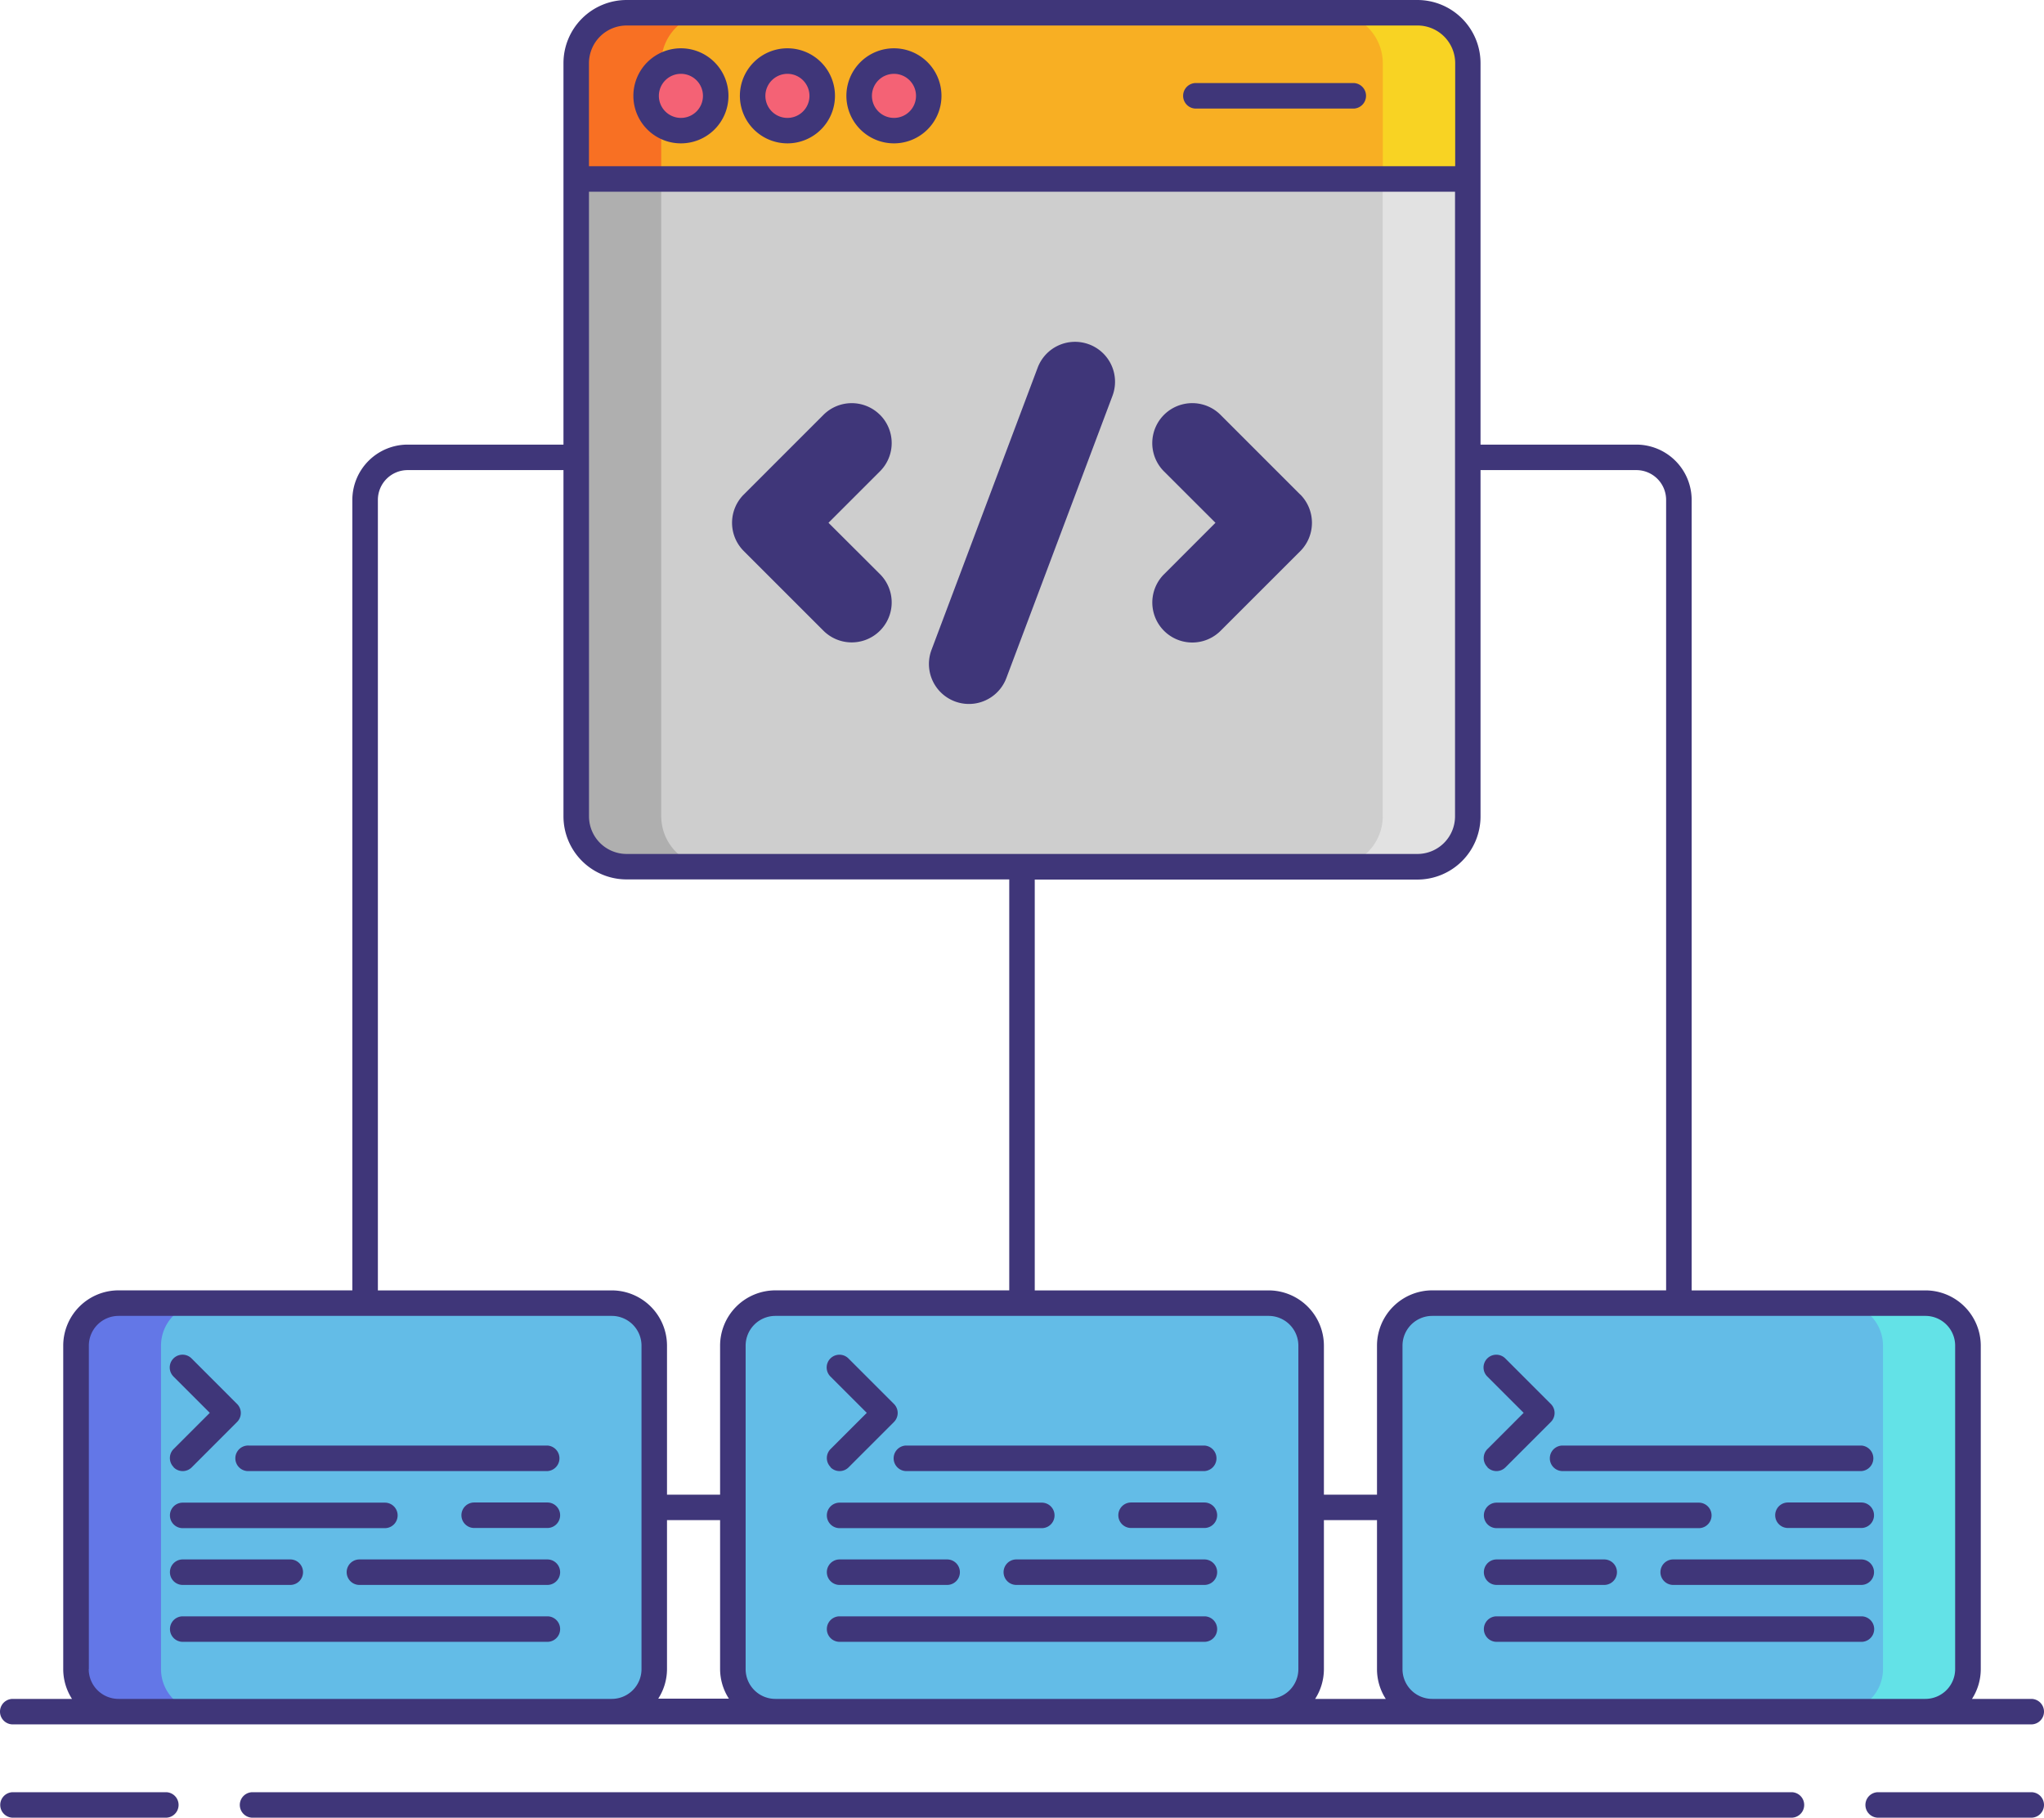 <svg id="Layer_1" data-name="Layer 1" xmlns="http://www.w3.org/2000/svg" viewBox="0 0 508.18 452"><defs><style>.cls-1{fill:#cecece;}.cls-2{fill:#afafaf;}.cls-3{fill:#e2e2e2;}.cls-4{fill:#f8af23;}.cls-5{fill:#f87023;}.cls-6{fill:#f8d323;}.cls-7{fill:#f46275;}.cls-8{fill:#63bce7;}.cls-9{fill:#3f3679;}.cls-10{fill:#6377e7;}.cls-11{fill:#63e2e7;}</style></defs><rect class="cls-1" x="143.26" y="3.17" width="221.67" height="212.38" rx="12.52"/><path class="cls-2" d="M166.31,233V45.69a12.55,12.55,0,0,1,12.52-12.52H157.68a12.55,12.55,0,0,0-12.51,12.52V233a12.55,12.55,0,0,0,12.51,12.52h21.15A12.55,12.55,0,0,1,166.31,233Z" transform="translate(-1.91 -30)"/><path class="cls-3" d="M345.69,233V45.69a12.55,12.55,0,0,0-12.52-12.52h21.15a12.55,12.55,0,0,1,12.51,12.52V233a12.55,12.55,0,0,1-12.51,12.52H333.17A12.55,12.55,0,0,0,345.69,233Z" transform="translate(-1.91 -30)"/><path class="cls-4" d="M366.83,45.7a12.56,12.56,0,0,0-12.52-12.53H157.68A12.56,12.56,0,0,0,145.16,45.7V74.5H366.83Z" transform="translate(-1.91 -30)"/><path class="cls-5" d="M178.83,33.17H157.69A12.57,12.57,0,0,0,145.16,45.7V74.5H166.3V45.7A12.57,12.57,0,0,1,178.83,33.17Z" transform="translate(-1.91 -30)"/><path class="cls-6" d="M333.17,33.17h21.14A12.57,12.57,0,0,1,366.84,45.7V74.5H345.7V45.7A12.57,12.57,0,0,0,333.17,33.17Z" transform="translate(-1.91 -30)"/><circle class="cls-7" cx="169.27" cy="23.84" r="8.64"/><circle class="cls-7" cx="195.76" cy="23.84" r="8.64"/><circle class="cls-7" cx="222.25" cy="23.84" r="8.64"/><rect class="cls-8" x="182.21" y="324.05" width="143.77" height="101.58" rx="10.57"/><path class="cls-9" d="M272.69,115.64a9.93,9.93,0,0,0-12.8,5.8h0L233.5,191.61a9.94,9.94,0,0,0,18.61,7h0l26.38-70.17a9.93,9.93,0,0,0-5.79-12.8Z" transform="translate(-1.91 -30)"/><path class="cls-9" d="M220.69,133.16a9.94,9.94,0,0,0-14.05,0h0L186.8,153a9.93,9.93,0,0,0,0,14h0l19.83,19.83a9.94,9.94,0,0,0,14.06-14.06h0L207.89,160l12.8-12.8a9.93,9.93,0,0,0,0-14.05Z" transform="translate(-1.91 -30)"/><path class="cls-9" d="M325.19,153l-19.83-19.84a9.94,9.94,0,0,0-14.06,14.06L304.1,160l-12.79,12.8a9.94,9.94,0,0,0,14.06,14.06l19.83-19.82a10,10,0,0,0,0-14.06Z" transform="translate(-1.91 -30)"/><rect class="cls-8" x="18.89" y="324.05" width="143.77" height="101.58" rx="10.57"/><path class="cls-10" d="M41.94,445.06V364.62a10.57,10.57,0,0,1,10.57-10.57H31.37A10.57,10.57,0,0,0,20.8,364.62v80.44a10.57,10.57,0,0,0,10.57,10.57H52.51A10.57,10.57,0,0,1,41.94,445.06Z" transform="translate(-1.91 -30)"/><rect class="cls-8" x="345.52" y="324.05" width="143.77" height="101.58" rx="10.57"/><path class="cls-11" d="M470.06,445.06V364.62a10.57,10.57,0,0,0-10.57-10.57h21.14a10.57,10.57,0,0,1,10.57,10.57v80.44a10.57,10.57,0,0,1-10.57,10.57H459.49A10.57,10.57,0,0,0,470.06,445.06Z" transform="translate(-1.91 -30)"/><path class="cls-9" d="M171.18,65.65a11.82,11.82,0,1,0-11.8-11.83v0A11.82,11.82,0,0,0,171.18,65.65Zm0-17.29a5.48,5.48,0,1,1-5.46,5.49h0A5.48,5.48,0,0,1,171.18,48.36Z" transform="translate(-1.91 -30)"/><path class="cls-9" d="M197.67,65.65a11.82,11.82,0,1,0-11.81-11.82h0A11.83,11.83,0,0,0,197.67,65.65Zm0-17.29a5.48,5.48,0,1,1-5.47,5.48h0A5.49,5.49,0,0,1,197.67,48.36Z" transform="translate(-1.91 -30)"/><path class="cls-9" d="M224.16,65.65a11.82,11.82,0,1,0-11.82-11.82h0A11.83,11.83,0,0,0,224.16,65.65Zm0-17.29a5.48,5.48,0,1,1-5.47,5.48h0A5.49,5.49,0,0,1,224.16,48.36Z" transform="translate(-1.91 -30)"/><path class="cls-9" d="M299.06,57h39.47a3.18,3.18,0,0,0,0-6.35H299.06a3.18,3.18,0,0,0,0,6.35Z" transform="translate(-1.91 -30)"/><path class="cls-9" d="M208.41,394.88a3.16,3.16,0,0,0,4.48,0l11.28-11.28a3.18,3.18,0,0,0,0-4.48l-11.28-11.28a3.17,3.17,0,0,0-4.56,4.41l.08.08,9,9-9,9a3.16,3.16,0,0,0,0,4.48Z" transform="translate(-1.91 -30)"/><path class="cls-9" d="M301.35,389.46H227.09a3.18,3.18,0,0,0,0,6.35h74.26a3.18,3.18,0,0,0,0-6.35Z" transform="translate(-1.91 -30)"/><path class="cls-9" d="M210.65,410h50.27a3.17,3.17,0,0,0,0-6.34H210.65a3.17,3.17,0,0,0,0,6.34Z" transform="translate(-1.91 -30)"/><path class="cls-9" d="M210.65,424.12h26.74a3.17,3.17,0,1,0,0-6.34H210.65a3.17,3.17,0,1,0,0,6.34Z" transform="translate(-1.91 -30)"/><path class="cls-9" d="M301.35,431.93h-90.7a3.17,3.17,0,0,0,0,6.34h90.7a3.17,3.17,0,0,0,0-6.34Z" transform="translate(-1.91 -30)"/><path class="cls-9" d="M301.35,403.62H283.12a3.17,3.17,0,1,0,0,6.34h18.23a3.17,3.17,0,0,0,0-6.34Z" transform="translate(-1.91 -30)"/><path class="cls-9" d="M301.35,417.78H254.59a3.17,3.17,0,1,0,0,6.34h46.76a3.17,3.17,0,0,0,0-6.34Z" transform="translate(-1.91 -30)"/><path class="cls-9" d="M45.09,394.88a3.17,3.17,0,0,0,4.49,0L60.85,383.6a3.16,3.16,0,0,0,0-4.48L49.58,367.84A3.17,3.17,0,0,0,45,372.25l.07.08,9,9-9,9a3.18,3.18,0,0,0,0,4.48Z" transform="translate(-1.91 -30)"/><path class="cls-9" d="M138,389.46H63.78a3.18,3.18,0,1,0,0,6.35H138a3.18,3.18,0,0,0,0-6.35Z" transform="translate(-1.91 -30)"/><path class="cls-9" d="M47.33,410H97.6a3.17,3.17,0,1,0,0-6.34H47.33a3.17,3.17,0,0,0,0,6.34Z" transform="translate(-1.91 -30)"/><path class="cls-9" d="M47.33,424.12H74.08a3.17,3.17,0,0,0,0-6.34H47.33a3.17,3.17,0,1,0,0,6.34Z" transform="translate(-1.91 -30)"/><path class="cls-9" d="M138,431.93H47.34a3.17,3.17,0,0,0,0,6.34H138a3.17,3.17,0,1,0,0-6.34Z" transform="translate(-1.91 -30)"/><path class="cls-9" d="M138,403.62H119.8a3.17,3.17,0,0,0,0,6.34H138a3.17,3.17,0,1,0,0-6.34Z" transform="translate(-1.91 -30)"/><path class="cls-9" d="M138,417.78H91.27a3.17,3.17,0,1,0,0,6.34H138a3.17,3.17,0,1,0,0-6.34Z" transform="translate(-1.91 -30)"/><path class="cls-9" d="M371.72,394.88a3.16,3.16,0,0,0,4.48,0l11.28-11.28a3.16,3.16,0,0,0,0-4.48L376.2,367.84a3.17,3.17,0,1,0-4.56,4.41l.08.08,9,9-9,9a3.17,3.17,0,0,0,0,4.49Z" transform="translate(-1.91 -30)"/><path class="cls-9" d="M387.23,392.63a3.17,3.17,0,0,0,3.17,3.18h74.26a3.18,3.18,0,0,0,0-6.35H390.4A3.17,3.17,0,0,0,387.23,392.63Z" transform="translate(-1.91 -30)"/><path class="cls-9" d="M374,410h50.27a3.17,3.17,0,0,0,0-6.34H374a3.17,3.17,0,0,0,0,6.34Z" transform="translate(-1.91 -30)"/><path class="cls-9" d="M374,424.12h26.75a3.17,3.17,0,0,0,0-6.34H374a3.17,3.17,0,1,0,0,6.34Z" transform="translate(-1.91 -30)"/><path class="cls-9" d="M374,438.27h90.7a3.17,3.17,0,0,0,0-6.34H374a3.17,3.17,0,0,0,0,6.34Z" transform="translate(-1.91 -30)"/><path class="cls-9" d="M464.66,403.62H446.43a3.17,3.17,0,0,0,0,6.34h18.23a3.17,3.17,0,0,0,0-6.34Z" transform="translate(-1.91 -30)"/><path class="cls-9" d="M464.66,417.78H417.9a3.17,3.17,0,1,0,0,6.34h46.76a3.17,3.17,0,0,0,0-6.34Z" transform="translate(-1.91 -30)"/><path class="cls-9" d="M43.14,475.66h-38a3.17,3.17,0,1,0,0,6.34H43.14a3.17,3.17,0,1,0,0-6.34Z" transform="translate(-1.91 -30)"/><path class="cls-9" d="M506.92,475.66H468.86a3.17,3.17,0,0,0,0,6.34h38.06a3.17,3.17,0,0,0,0-6.34Z" transform="translate(-1.91 -30)"/><path class="cls-9" d="M447.3,475.66H64.7a3.17,3.17,0,0,0,0,6.34H447.3a3.17,3.17,0,1,0,0-6.34Z" transform="translate(-1.91 -30)"/><path class="cls-9" d="M5.08,458.8H506.92a3.17,3.17,0,0,0,0-6.34H492.19a13.7,13.7,0,0,0,2.18-7.4V364.62a13.76,13.76,0,0,0-13.74-13.74H422.49V154.3a13.77,13.77,0,0,0-13.75-13.74H370V45.69A15.71,15.71,0,0,0,354.32,30H157.69A15.71,15.71,0,0,0,142,45.69v94.87H103.26A13.77,13.77,0,0,0,89.51,154.3V350.87H31.37a13.76,13.76,0,0,0-13.74,13.74v80.45a13.7,13.7,0,0,0,2.18,7.4H5.08a3.17,3.17,0,0,0,0,6.34Zm162.66-13.74V408h13.2v37a13.62,13.62,0,0,0,2.19,7.4H165.56a13.61,13.61,0,0,0,2.18-7.4Zm26.95,7.4a7.4,7.4,0,0,1-7.4-7.4V364.62a7.4,7.4,0,0,1,7.4-7.4H317.31a7.4,7.4,0,0,1,7.4,7.4v80.44a7.4,7.4,0,0,1-7.4,7.4Zm151.75,0H328.88a13.7,13.7,0,0,0,2.18-7.4V408h13.2v37A13.61,13.61,0,0,0,346.44,452.46ZM488,364.62v80.44a7.41,7.41,0,0,1-7.4,7.4H358a7.4,7.4,0,0,1-7.4-7.4V364.62a7.4,7.4,0,0,1,7.4-7.4H480.63A7.4,7.4,0,0,1,488,364.62ZM408.74,146.9a7.4,7.4,0,0,1,7.4,7.4V350.87H358a13.76,13.76,0,0,0-13.74,13.74v37.06h-13.2V364.62a13.76,13.76,0,0,0-13.75-13.74H259.17V248.72h95.14A15.7,15.7,0,0,0,370,233V146.9ZM148.34,77.67H363.66V233a9.35,9.35,0,0,1-9.34,9.35H157.69a9.35,9.35,0,0,1-9.34-9.35Zm206-41.33a9.37,9.37,0,0,1,9.36,9.36V71.33H148.34V45.7a9.38,9.38,0,0,1,9.35-9.36ZM95.86,154.3a7.4,7.4,0,0,1,7.4-7.4H142V233a15.69,15.69,0,0,0,15.68,15.68h95.15V350.87H194.69a13.76,13.76,0,0,0-13.75,13.74v37.06h-13.2V364.62A13.75,13.75,0,0,0,154,350.88H95.86ZM24,445.05V364.62a7.4,7.4,0,0,1,7.4-7.4H154a7.4,7.4,0,0,1,7.4,7.4v80.44a7.4,7.4,0,0,1-7.4,7.4H31.37a7.41,7.41,0,0,1-7.4-7.4Z" transform="translate(-1.91 -30)"/></svg>